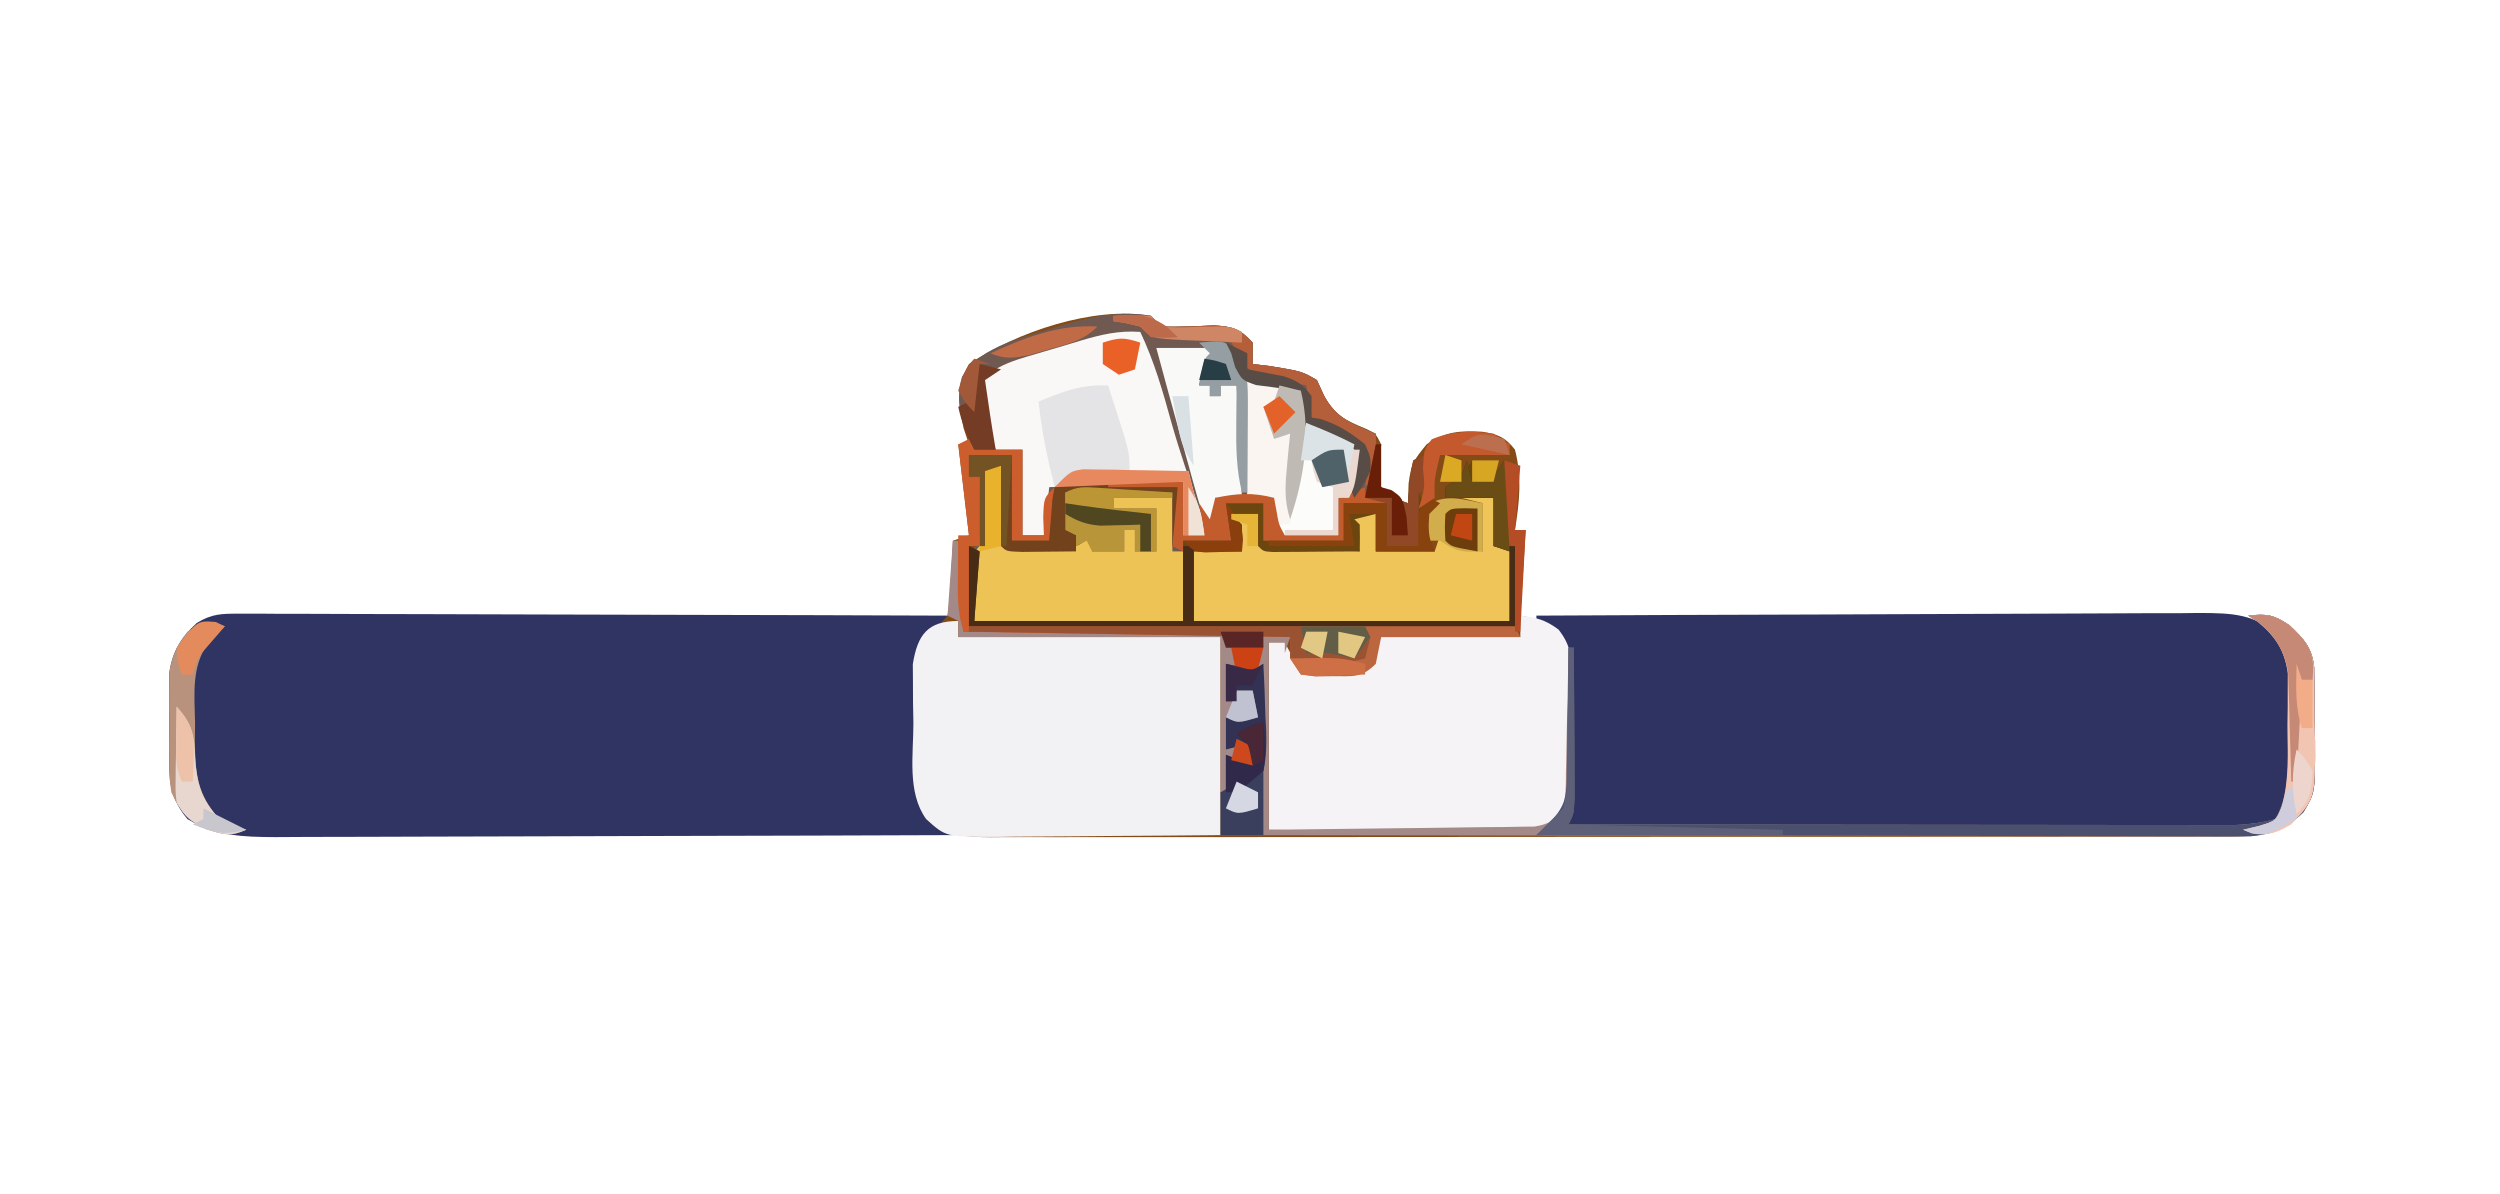 <?xml version="1.0" encoding="UTF-8"?>
<svg version="1.1" xmlns="http://www.w3.org/2000/svg" width="467" height="223">
<path d="M0 0 C0.66 0.66 1.32 1.32 2 2 C5.295 2.102 8.543 1.93 11.836 1.777 C15.314 2.022 16.666 2.43 19 5 C19 6.32 19 7.64 19 9 C20.052 9.124 21.104 9.248 22.188 9.375 C28.186 10.358 28.186 10.358 31 12 C31.433 12.949 31.866 13.898 32.312 14.875 C34.401 18.743 36.32 19.496 40.258 21.141 C42 22 42 22 43 24 C42.917 25.299 42.835 26.599 42.75 27.938 C42.641 30.057 42.641 30.057 43 32 C45.355 34.082 45.355 34.082 48 35 C48.041 33.783 48.083 32.566 48.125 31.312 C48.594 27.743 49.05 26.94 51.5 24 C54.841 21.611 57.918 21.388 61.945 21.652 C64.833 22.141 66.187 22.658 68 25 C69.337 30.245 68.83 34.743 68 40 C68.66 40 69.32 40 70 40 C69.67 45.28 69.34 50.56 69 56 C70.65 56.33 72.3 56.66 74 57 C77.461 59.63 78.837 61.055 79.583 65.382 C79.564 66.641 79.544 67.901 79.523 69.199 C79.519 69.875 79.514 70.552 79.509 71.248 C79.488 73.396 79.431 75.541 79.375 77.688 C79.358 79.141 79.344 80.595 79.332 82.049 C79.197 92.606 79.197 92.606 78 95 C94.472 95.023 110.945 95.041 127.417 95.052 C135.066 95.057 142.714 95.064 150.363 95.075 C157.029 95.085 163.696 95.092 170.362 95.094 C173.892 95.095 177.422 95.098 180.951 95.106 C184.892 95.114 188.833 95.114 192.774 95.114 C193.944 95.117 195.113 95.121 196.318 95.124 C197.394 95.123 198.469 95.122 199.577 95.12 C200.509 95.121 201.441 95.122 202.401 95.123 C205.059 94.997 207.437 94.72 210 94 C213.113 88.703 212.329 82.447 212.312 76.5 C212.329 75.372 212.345 74.244 212.361 73.082 C212.362 71.993 212.363 70.904 212.363 69.781 C212.366 68.792 212.369 67.803 212.372 66.783 C211.804 62.536 210.083 59.897 206.812 57.188 C206.214 56.796 205.616 56.404 205 56 C208.447 55.606 209.756 55.836 212.688 57.812 C215.33 60.313 216.885 61.954 217.291 65.632 C217.34 69.026 217.371 72.418 217.375 75.812 C217.399 76.989 217.424 78.165 217.449 79.377 C217.482 89.063 217.482 89.063 215.289 92.699 C210.989 97.021 206.797 97.233 200.965 97.272 C200.03 97.268 199.095 97.265 198.131 97.261 C196.629 97.266 196.629 97.266 195.097 97.272 C191.739 97.283 188.38 97.279 185.021 97.275 C182.615 97.279 180.209 97.284 177.802 97.29 C171.943 97.302 166.083 97.305 160.223 97.302 C155.461 97.301 150.698 97.302 145.936 97.307 C144.919 97.307 144.919 97.307 143.882 97.308 C142.505 97.31 141.128 97.311 139.751 97.312 C126.839 97.323 113.926 97.321 101.014 97.315 C89.2 97.309 77.387 97.321 65.573 97.34 C53.442 97.359 41.311 97.367 29.18 97.364 C22.37 97.362 15.559 97.364 8.749 97.378 C2.347 97.391 -4.055 97.389 -10.458 97.376 C-12.81 97.374 -15.162 97.376 -17.514 97.385 C-20.72 97.395 -23.925 97.387 -27.131 97.374 C-28.067 97.382 -29.002 97.389 -29.965 97.397 C-34.797 97.356 -38.086 97.166 -42 94 C-45.588 89.023 -44.369 81.903 -44.375 76.062 C-44.399 74.787 -44.424 73.511 -44.449 72.197 C-44.453 70.968 -44.457 69.739 -44.461 68.473 C-44.469 67.351 -44.477 66.23 -44.486 65.074 C-43.895 61.334 -42.612 59.689 -40 57 C-39.01 56.505 -39.01 56.505 -38 56 C-37.53 52.724 -37.53 52.724 -37.375 48.938 C-37.263 47.002 -37.263 47.002 -37.148 45.027 C-37.099 44.028 -37.05 43.029 -37 42 C-35.515 41.505 -35.515 41.505 -34 41 C-34.66 35.39 -35.32 29.78 -36 24 C-35.34 24 -34.68 24 -34 24 C-34.33 23.01 -34.66 22.02 -35 21 C-35.968 16.25 -36.335 13.304 -34 9 C-25.125 3.035 -10.739 -1.873 0 0 Z " fill="#854B16" transform="translate(215,59)"/>
<path d="M0 0 C1.167 -0.004 2.333 -0.008 3.535 -0.012 C4.811 -0.002 6.087 0.009 7.402 0.02 C8.762 0.021 10.122 0.021 11.483 0.019 C15.172 0.018 18.862 0.036 22.552 0.057 C26.409 0.075 30.266 0.077 34.123 0.081 C41.426 0.09 48.728 0.115 56.031 0.145 C64.345 0.178 72.659 0.195 80.974 0.21 C98.076 0.241 115.178 0.294 132.28 0.361 C130.998 1.82 129.716 3.279 128.434 4.738 C126.562 7.371 126.666 9.729 126.686 12.896 C126.689 14.117 126.691 15.339 126.694 16.597 C126.722 17.86 126.751 19.122 126.78 20.423 C126.777 21.69 126.775 22.956 126.772 24.261 C126.73 32.324 126.73 32.324 130.28 39.361 C131.27 40.021 132.26 40.681 133.28 41.361 C115.669 41.431 98.057 41.484 80.446 41.516 C72.268 41.532 64.091 41.553 55.914 41.587 C48.785 41.617 41.656 41.636 34.527 41.643 C30.754 41.647 26.98 41.656 23.207 41.678 C19.652 41.698 16.097 41.705 12.542 41.7 C10.622 41.701 8.702 41.717 6.782 41.734 C0.53 41.712 -4.259 41.54 -9.72 38.361 C-12.615 34.84 -13.103 32.071 -13.118 27.58 C-13.122 26.49 -13.126 25.401 -13.13 24.279 C-13.119 23.151 -13.107 22.023 -13.095 20.861 C-13.107 19.733 -13.118 18.605 -13.13 17.443 C-13.126 16.354 -13.122 15.264 -13.118 14.142 C-13.115 13.153 -13.112 12.163 -13.108 11.144 C-12.54 7.073 -10.968 4.518 -7.97 1.738 C-5.124 -0.004 -3.326 -0.009 0 0 Z " fill="#2F3462" transform="translate(44.72,114.639)"/>
<path d="M0 0 C17.237 -0.093 34.475 -0.164 51.712 -0.207 C59.716 -0.228 67.72 -0.256 75.724 -0.302 C82.7 -0.342 89.677 -0.367 96.654 -0.376 C100.348 -0.382 104.041 -0.394 107.735 -0.423 C111.86 -0.455 115.984 -0.456 120.11 -0.454 C121.943 -0.476 121.943 -0.476 123.813 -0.498 C130.15 -0.467 134.233 -0.372 139 4 C142.359 8.692 141.328 14.922 141.312 20.438 C141.329 21.57 141.345 22.702 141.361 23.869 C141.362 24.963 141.363 26.057 141.363 27.184 C141.366 28.179 141.369 29.175 141.372 30.201 C140.927 33.55 140.095 35.353 138 38 C134.413 39.779 131.518 40.248 127.539 40.241 C125.914 40.245 125.914 40.245 124.255 40.249 C123.076 40.242 121.897 40.234 120.682 40.227 C118.809 40.227 118.809 40.227 116.897 40.228 C113.48 40.227 110.063 40.217 106.646 40.203 C103.072 40.19 99.498 40.189 95.924 40.187 C89.159 40.181 82.395 40.164 75.631 40.144 C67.928 40.122 60.226 40.111 52.523 40.101 C36.682 40.08 20.841 40.045 5 40 C5.33 39.01 5.66 38.02 6 37 C6.295 32.605 6.356 28.208 6.405 23.804 C6.427 22.355 6.461 20.906 6.508 19.457 C6.575 17.359 6.602 15.263 6.621 13.164 C6.659 11.284 6.659 11.284 6.697 9.366 C5.73 4.697 3.81 3.721 0 1 C0 0.67 0 0.34 0 0 Z " fill="#2E3361" transform="translate(287,115)"/>
<path d="M0 0 C0.66 0.66 1.32 1.32 2 2 C5.295 2.102 8.543 1.93 11.836 1.777 C15.314 2.022 16.666 2.43 19 5 C19 6.32 19 7.64 19 9 C20.052 9.124 21.104 9.248 22.188 9.375 C28.186 10.358 28.186 10.358 31 12 C31.433 12.949 31.866 13.898 32.312 14.875 C34.619 19.146 37.624 20.233 42 22 C42.286 30.571 42.286 30.571 40 34 C41.65 34 43.3 34 45 34 C45 34.33 45 34.66 45 35 C42.03 35 39.06 35 36 35 C36 37.31 36 39.62 36 42 C31.05 42 26.1 42 21 42 C21 39.69 21 37.38 21 35 C18.69 35 16.38 35 14 35 C14.495 38.465 14.495 38.465 15 42 C12.03 42 9.06 42 6 42 C6 46.95 6 51.9 6 57 C-6.87 57 -19.74 57 -33 57 C-33 42.375 -33 42.375 -32.5 36.188 C-32.407 35.005 -32.314 33.823 -32.219 32.605 C-32.147 31.746 -32.074 30.886 -32 30 C-32.66 30 -33.32 30 -34 30 C-34 28.68 -34 27.36 -34 26 C-31.36 26 -28.72 26 -26 26 C-26 31.28 -26 36.56 -26 42 C-23.69 42 -21.38 42 -19 42 C-19 39.36 -19 36.72 -19 34 C-19.33 36.31 -19.66 38.62 -20 41 C-21.32 41 -22.64 41 -24 41 C-24 35.72 -24 30.44 -24 25 C-26.97 25 -29.94 25 -33 25 C-35.29 20.42 -36.671 16.516 -35.316 11.438 C-32.085 5.454 -22.535 3.739 -16.438 1.688 C-11.009 0.087 -5.649 -0.985 0 0 Z " fill="#6F5951" transform="translate(215,59)"/>
<path d="M0 0 C0 0.99 0 1.98 0 3 C16.17 3 32.34 3 49 3 C49 15.21 49 27.42 49 40 C41.97 40.069 34.942 40.129 27.912 40.165 C25.521 40.18 23.13 40.2 20.74 40.226 C17.302 40.263 13.864 40.28 10.426 40.293 C9.358 40.308 8.29 40.324 7.19 40.34 C-2.312 40.342 -2.312 40.342 -6 37 C-9.588 32.023 -8.369 24.903 -8.375 19.062 C-8.399 17.787 -8.424 16.511 -8.449 15.197 C-8.453 13.968 -8.457 12.739 -8.461 11.473 C-8.469 10.351 -8.477 9.23 -8.486 8.074 C-7.608 2.522 -5.674 0 0 0 Z " fill="#F2F1F4" transform="translate(179,116)"/>
<path d="M0 0 C2.972 0.33 4.728 0.796 7.139 2.607 C9.658 5.846 9.517 7.957 9.531 12.031 C9.535 12.704 9.539 13.377 9.543 14.07 C9.546 15.489 9.538 16.908 9.521 18.327 C9.5 20.494 9.521 22.657 9.547 24.824 C9.544 26.206 9.539 27.587 9.531 28.969 C9.527 30.221 9.522 31.473 9.518 32.764 C8.897 36.647 8.032 37.586 5 40 C2.545 40.481 2.545 40.481 -0.228 40.454 C-1.268 40.454 -2.309 40.453 -3.381 40.453 C-5.057 40.422 -5.057 40.422 -6.766 40.391 C-7.914 40.385 -9.063 40.379 -10.246 40.373 C-13.914 40.351 -17.582 40.301 -21.25 40.25 C-23.737 40.23 -26.224 40.212 -28.711 40.195 C-34.808 40.155 -40.903 40.076 -47 40 C-47 28.45 -47 16.9 -47 5 C-46.01 5 -45.02 5 -44 5 C-43.571 5.819 -43.141 6.637 -42.699 7.48 C-42.138 8.312 -41.578 9.143 -41 10 C-38.036 10.605 -38.036 10.605 -34.812 10.312 C-33.182 10.245 -33.182 10.245 -31.52 10.176 C-30.688 10.118 -29.857 10.06 -29 10 C-28.01 8.02 -27.02 6.04 -26 4 C-17.42 4 -8.84 4 0 4 C0 2.68 0 1.36 0 0 Z " fill="#F5F3F6" transform="translate(284,115)"/>
<path d="M0 0 C2.642 5.549 4.245 11.225 5.883 17.141 C7.398 22.5 9.234 27.751 11.047 33.016 C12 36 12 36 12 38 C10.68 38 9.36 38 8 38 C8 34.7 8 31.4 8 28 C-4.375 28.495 -4.375 28.495 -17 29 C-17.33 31.97 -17.66 34.94 -18 38 C-19.32 38 -20.64 38 -22 38 C-22 32.72 -22 27.44 -22 22 C-23.65 22 -25.3 22 -27 22 C-28.519 18.062 -29.941 14.368 -30.125 10.125 C-27.959 6.033 -22.024 4.961 -17.773 3.613 C-16.309 3.175 -14.842 2.742 -13.375 2.312 C-12.638 2.088 -11.9 1.863 -11.141 1.631 C-7.327 0.507 -4.022 -0.294 0 0 Z " fill="#FAF8F7" transform="translate(213,62)"/>
<path d="M0 0 C1.98 0 3.96 0 6 0 C6.049 0.638 6.098 1.276 6.148 1.934 C6.223 2.76 6.298 3.586 6.375 4.438 C6.479 5.673 6.479 5.673 6.586 6.934 C6.791 7.956 6.791 7.956 7 9 C7.66 9.33 8.32 9.66 9 10 C9 14.29 9 18.58 9 23 C-10.47 23 -29.94 23 -50 23 C-50 18.71 -50 14.42 -50 10 C-47.03 10 -44.06 10 -41 10 C-41.66 7.69 -42.32 5.38 -43 3 C-41.35 3 -39.7 3 -38 3 C-37.67 4.98 -37.34 6.96 -37 9 C-31.06 9.33 -25.12 9.66 -19 10 C-19.66 7.69 -20.32 5.38 -21 3 C-19.35 3 -17.7 3 -16 3 C-16 5.31 -16 7.62 -16 10 C-12.37 10 -8.74 10 -5 10 C-4.67 9.01 -4.34 8.02 -4 7 C-3.01 7.66 -2.02 8.32 -1 9 C0.655 9.385 2.322 9.728 4 10 C4 7.03 4 4.06 4 1 C2.68 0.67 1.36 0.34 0 0 Z " fill="#EFC458" transform="translate(273,93)"/>
<path d="M0 0 C0.33 0 0.66 0 1 0 C1.33 5.61 1.66 11.22 2 17 C4.505 16.992 4.505 16.992 7.061 16.984 C13.258 16.966 19.454 16.955 25.651 16.945 C28.333 16.941 31.015 16.934 33.697 16.925 C37.552 16.912 41.407 16.907 45.262 16.902 C47.06 16.895 47.06 16.895 48.895 16.887 C50.016 16.887 51.137 16.887 52.292 16.886 C53.275 16.884 54.259 16.882 55.273 16.88 C57.949 16.998 60.393 17.401 63 18 C62.505 19.485 62.505 19.485 62 21 C62 20.34 62 19.68 62 19 C61.01 19 60.02 19 59 19 C59 30.55 59 42.1 59 54 C66.351 53.926 73.701 53.843 81.052 53.738 C83.554 53.704 86.055 53.676 88.557 53.654 C92.149 53.62 95.74 53.568 99.332 53.512 C101.015 53.502 101.015 53.502 102.732 53.492 C104.293 53.463 104.293 53.463 105.886 53.432 C107.262 53.416 107.262 53.416 108.665 53.399 C111.452 52.923 112.354 52.271 114 50 C114.508 46.805 114.508 46.805 114.512 43.145 C114.539 42.152 114.539 42.152 114.566 41.14 C114.62 39.031 114.654 36.922 114.688 34.812 C114.721 33.381 114.755 31.949 114.791 30.518 C114.876 27.012 114.943 23.506 115 20 C115.33 20 115.66 20 116 20 C116.025 24.378 116.043 28.756 116.055 33.135 C116.06 34.625 116.067 36.115 116.075 37.604 C116.088 39.744 116.093 41.884 116.098 44.023 C116.103 45.312 116.108 46.6 116.114 47.927 C116 51 116 51 115 53 C131.472 53.023 147.945 53.041 164.417 53.052 C172.066 53.057 179.714 53.064 187.363 53.075 C194.029 53.085 200.696 53.092 207.362 53.094 C210.892 53.095 214.422 53.098 217.951 53.106 C221.892 53.114 225.833 53.114 229.774 53.114 C230.944 53.117 232.113 53.121 233.318 53.124 C234.394 53.123 235.469 53.122 236.577 53.12 C237.509 53.121 238.441 53.122 239.401 53.123 C242.059 52.997 244.437 52.72 247 52 C250.113 46.703 249.329 40.447 249.312 34.5 C249.329 33.372 249.345 32.244 249.361 31.082 C249.362 29.448 249.362 29.448 249.363 27.781 C249.366 26.792 249.369 25.803 249.372 24.783 C248.804 20.536 247.083 17.897 243.812 15.188 C243.214 14.796 242.616 14.404 242 14 C245.447 13.606 246.756 13.836 249.688 15.812 C252.33 18.313 253.885 19.954 254.291 23.632 C254.34 27.026 254.371 30.418 254.375 33.812 C254.399 34.989 254.424 36.165 254.449 37.377 C254.482 47.063 254.482 47.063 252.289 50.699 C248.369 54.639 244.739 55.226 239.251 55.258 C238.507 55.252 237.762 55.247 236.996 55.241 C235.795 55.243 235.795 55.243 234.57 55.246 C231.89 55.249 229.211 55.238 226.532 55.227 C224.61 55.226 222.688 55.227 220.766 55.228 C215.55 55.229 210.333 55.217 205.117 55.203 C199.665 55.19 194.213 55.189 188.761 55.187 C178.437 55.181 168.114 55.164 157.79 55.144 C146.037 55.122 134.284 55.111 122.531 55.101 C98.354 55.08 74.177 55.043 50 55 C50 42.79 50 30.58 50 18 C33.83 18 17.66 18 1 18 C1 17.01 1 16.02 1 15 C0.34 14.67 -0.32 14.34 -1 14 C-0.67 9.38 -0.34 4.76 0 0 Z " fill="#A38988" transform="translate(178,101)"/>
<path d="M0 0 C1.32 0 2.64 0 4 0 C4.33 4.95 4.66 9.9 5 15 C7.083 15.041 9.166 15.082 11.312 15.125 C12.484 15.148 13.656 15.171 14.863 15.195 C18.164 15.253 18.164 15.253 21 13 C21 13.99 21 14.98 21 16 C22.98 16 24.96 16 27 16 C27 14.68 27 13.36 27 12 C27.66 12 28.32 12 29 12 C29 13.32 29 14.64 29 16 C30.32 16 31.64 16 33 16 C33 13.36 33 10.72 33 8 C30.36 8 27.72 8 25 8 C25 7.34 25 6.68 25 6 C28.63 6 32.26 6 36 6 C36 9.3 36 12.6 36 16 C36.66 16 37.32 16 38 16 C38 20.29 38 24.58 38 29 C25.13 29 12.26 29 -1 29 C-1 16 -1 16 0 15 C0.073 12.47 0.092 9.967 0.062 7.438 C0.058 6.727 0.053 6.016 0.049 5.283 C0.037 3.522 0.019 1.761 0 0 Z " fill="#EEC355" transform="translate(183,87)"/>
<path d="M0 0 C0.33 0 0.66 0 1 0 C0.897 1.258 0.794 2.516 0.688 3.812 C0.604 5.991 0.604 5.991 1 8 C3.355 10.082 3.355 10.082 6 11 C6.186 9.051 6.186 9.051 6.375 7.062 C6.586 4.848 6.586 4.848 7 3 C7.66 2.67 8.32 2.34 9 2 C9.495 5.465 9.495 5.465 10 9 C9.34 9 8.68 9 8 9 C8.495 9.99 8.495 9.99 9 11 C9.99 11 10.98 11 12 11 C11.34 11.66 10.68 12.32 10 13 C9.791 15.783 9.744 17.487 11 20 C7.37 20 3.74 20 0 20 C0 17.69 0 15.38 0 13 C-1.32 13.33 -2.64 13.66 -4 14 C-3.505 14.495 -3.505 14.495 -3 15 C-2.959 16.666 -2.957 18.334 -3 20 C-5.979 20.027 -8.958 20.047 -11.938 20.062 C-13.213 20.075 -13.213 20.075 -14.514 20.088 C-15.323 20.091 -16.131 20.094 -16.965 20.098 C-17.714 20.103 -18.463 20.108 -19.234 20.114 C-21 20 -21 20 -22 19 C-22.041 17 -22.043 15 -22 13 C-23.32 13.33 -24.64 13.66 -26 14 C-25.505 14.495 -25.505 14.495 -25 15 C-24.959 16.666 -24.957 18.334 -25 20 C-27.97 20 -30.94 20 -34 20 C-34 24.29 -34 28.58 -34 33 C-14.53 33 4.94 33 25 33 C25 28.71 25 24.42 25 20 C23.515 19.505 23.515 19.505 22 19 C22 16.03 22 13.06 22 10 C19.03 10 16.06 10 13 10 C13 9.34 13 8.68 13 8 C13.99 7.34 14.98 6.68 16 6 C16.66 5.01 17.32 4.02 18 3 C18 4.32 18 5.64 18 7 C19.941 6.724 19.941 6.724 22 6 C22.66 5.01 23.32 4.02 24 3 C24 8.28 24 13.56 24 19 C24.66 19 25.32 19 26 19 C26 23.95 26 28.9 26 34 C-7.66 34 -41.32 34 -76 34 C-76 29.05 -76 24.1 -76 19 C-75.34 19.33 -74.68 19.66 -74 20 C-74.33 24.29 -74.66 28.58 -75 33 C-62.13 33 -49.26 33 -36 33 C-36 28.05 -36 23.1 -36 18 C-33.03 18 -30.06 18 -27 18 C-27.495 14.535 -27.495 14.535 -28 11 C-25.69 11 -23.38 11 -21 11 C-21 13.31 -21 15.62 -21 18 C-16.05 18 -11.1 18 -6 18 C-6 15.69 -6 13.38 -6 11 C-4.68 10.67 -3.36 10.34 -2 10 C-1.34 6.7 -0.68 3.4 0 0 Z " fill="#6C460F" transform="translate(257,83)"/>
<path d="M0 0 C4.95 0.99 4.95 0.99 10 2 C10.062 2.949 10.124 3.897 10.188 4.875 C10.456 5.906 10.724 6.938 11 8 C13.266 9.29 13.266 9.29 16 10 C17.683 10.972 19.354 11.966 21 13 C20.125 19.75 20.125 19.75 19 22 C18.34 22 17.68 22 17 22 C17 24.31 17 26.62 17 29 C13.04 29 9.08 29 5 29 C5 26.69 5 24.38 5 22 C3.35 22 1.7 22 0 22 C0 14.74 0 7.48 0 0 Z " fill="#FCFCFB" transform="translate(233,71)"/>
<path d="M0 0 C3.447 -0.394 4.756 -0.164 7.688 1.812 C10.33 4.313 11.885 5.954 12.291 9.632 C12.34 13.026 12.371 16.418 12.375 19.812 C12.399 20.989 12.424 22.165 12.449 23.377 C12.482 33.063 12.482 33.063 10.289 36.699 C7.225 39.779 4.588 40.857 0.261 41.246 C-1.237 41.243 -1.237 41.243 -2.764 41.241 C-4.491 41.245 -4.491 41.245 -6.253 41.249 C-7.507 41.242 -8.76 41.234 -10.052 41.227 C-11.393 41.226 -12.733 41.227 -14.074 41.228 C-17.706 41.229 -21.337 41.217 -24.969 41.203 C-28.768 41.19 -32.566 41.189 -36.364 41.187 C-43.554 41.181 -50.743 41.164 -57.932 41.144 C-66.118 41.122 -74.304 41.111 -82.491 41.101 C-99.327 41.08 -116.164 41.045 -133 41 C-132.189 40.244 -131.377 39.487 -130.541 38.708 C-127.329 35.285 -127.352 33.578 -127.293 28.949 C-127.278 28.29 -127.263 27.632 -127.247 26.953 C-127.204 24.864 -127.195 22.777 -127.188 20.688 C-127.164 19.265 -127.139 17.842 -127.111 16.42 C-127.049 12.947 -127.016 9.474 -127 6 C-126.67 6 -126.34 6 -126 6 C-125.975 10.378 -125.957 14.756 -125.945 19.135 C-125.94 20.625 -125.933 22.115 -125.925 23.604 C-125.912 25.744 -125.907 27.884 -125.902 30.023 C-125.897 31.312 -125.892 32.6 -125.886 33.927 C-126 37 -126 37 -127 39 C-110.528 39.023 -94.055 39.041 -77.583 39.052 C-69.934 39.057 -62.286 39.064 -54.637 39.075 C-47.971 39.085 -41.304 39.092 -34.638 39.094 C-31.108 39.095 -27.578 39.098 -24.049 39.106 C-20.108 39.114 -16.167 39.114 -12.226 39.114 C-11.056 39.117 -9.887 39.121 -8.682 39.124 C-7.606 39.123 -6.531 39.122 -5.423 39.12 C-4.491 39.121 -3.559 39.122 -2.599 39.123 C0.059 38.997 2.437 38.72 5 38 C8.113 32.703 7.329 26.447 7.312 20.5 C7.329 19.372 7.345 18.244 7.361 17.082 C7.362 15.448 7.362 15.448 7.363 13.781 C7.366 12.792 7.369 11.803 7.372 10.783 C6.804 6.536 5.083 3.897 1.812 1.188 C1.214 0.796 0.616 0.404 0 0 Z " fill="#4C506F" transform="translate(420,115)"/>
<path d="M0 0 C0.674 2.081 1.339 4.165 2 6.25 C2.371 7.41 2.743 8.57 3.125 9.766 C4 13 4 13 4 17 C7.63 16.67 11.26 16.34 15 16 C16.485 21.94 16.485 21.94 18 28 C16.68 28 15.36 28 14 28 C14 24.7 14 21.4 14 18 C6.08 18.33 -1.84 18.66 -10 19 C-11.407 13.373 -12.396 8.635 -13 3 C-8.362 1.113 -5.05 -0.212 0 0 Z " fill="#E4E4E7" transform="translate(207,72)"/>
<path d="M0 0 C3.96 0 7.92 0 12 0 C10.515 1.485 10.515 1.485 9 3 C8.286 5.103 8.286 5.103 8 7 C8.66 7 9.32 7 10 7 C10 7.66 10 8.32 10 9 C10.66 9 11.32 9 12 9 C12 8.34 12 7.68 12 7 C12.99 7 13.98 7 15 7 C15.33 13.93 15.66 20.86 16 28 C14.35 28 12.7 28 11 28 C11 29.98 11 31.96 11 34 C8.767 31.767 8.428 30.591 7.598 27.598 C7.348 26.712 7.099 25.826 6.842 24.913 C6.585 23.972 6.328 23.032 6.062 22.062 C5.665 20.639 5.665 20.639 5.259 19.187 C4.499 16.46 3.748 13.73 3 11 C2.651 9.734 2.301 8.468 1.941 7.164 C1.287 4.778 0.642 2.389 0 0 Z " fill="#F9F9F8" transform="translate(216,65)"/>
<path d="M0 0 C0.33 0.66 0.66 1.32 1 2 C3.97 2 6.94 2 10 2 C10 7.28 10 12.56 10 18 C11.32 18 12.64 18 14 18 C13.959 16.886 13.918 15.773 13.875 14.625 C14 11 14 11 16 9 C15.67 12.3 15.34 15.6 15 19 C12.69 19 10.38 19 8 19 C8 13.72 8 8.44 8 3 C5.36 3 2.72 3 0 3 C0 4.32 0 5.64 0 7 C0.66 7 1.32 7 2 7 C2 11.29 2 15.58 2 20 C1.34 20 0.68 20 0 20 C0 24.95 0 29.9 0 35 C20.46 35 40.92 35 62 35 C62.99 37.475 62.99 37.475 64 40 C64.578 39.814 65.155 39.629 65.75 39.438 C68 39 68 39 70.062 39.625 C71.022 39.811 71.022 39.811 72 40 C73.772 38.646 73.772 38.646 75 37 C74.67 38.32 74.34 39.64 74 41 C69.207 42.392 64.849 41.687 60 41 C60 39.68 60 38.36 60 37 C29.805 36.505 29.805 36.505 -1 36 C-2.206 32.381 -2.108 29.075 -2.062 25.312 C-2.058 24.611 -2.053 23.909 -2.049 23.186 C-2.037 21.457 -2.019 19.728 -2 18 C-1.34 18 -0.68 18 0 18 C-0.66 12.39 -1.32 6.78 -2 1 C-1.34 0.67 -0.68 0.34 0 0 Z " fill="#CC5E2E" transform="translate(181,82)"/>
<path d="M0 0 C0.495 1.98 0.495 1.98 1 4 C2.941 3.724 2.941 3.724 5 3 C5.66 2.01 6.32 1.02 7 0 C7 5.28 7 10.56 7 16 C7.66 16 8.32 16 9 16 C9 20.95 9 25.9 9 31 C-24.66 31 -58.32 31 -93 31 C-93 26.05 -93 21.1 -93 16 C-92.34 16.33 -91.68 16.66 -91 17 C-91.33 21.29 -91.66 25.58 -92 30 C-79.13 30 -66.26 30 -53 30 C-53 25.38 -53 20.76 -53 16 C-52.34 16 -51.68 16 -51 16 C-51 20.62 -51 25.24 -51 30 C-31.53 30 -12.06 30 8 30 C8 25.71 8 21.42 8 17 C6.515 16.505 6.515 16.505 5 16 C5 13.03 5 10.06 5 7 C2.03 7 -0.94 7 -4 7 C-4 6.34 -4 5.68 -4 5 C-3.01 4.34 -2.02 3.68 -1 3 C-0.67 2.01 -0.34 1.02 0 0 Z " fill="#482C16" transform="translate(274,86)"/>
<path d="M0 0 C3.447 -0.394 4.756 -0.164 7.688 1.812 C10.33 4.313 11.885 5.954 12.291 9.632 C12.34 13.026 12.371 16.418 12.375 19.812 C12.399 20.989 12.424 22.165 12.449 23.377 C12.486 34.235 12.486 34.235 8 39 C5.231 40.592 3.842 41.137 0.688 40.625 C0.131 40.419 -0.426 40.212 -1 40 C0.423 39.66 0.423 39.66 1.875 39.312 C5.122 38.337 5.122 38.337 6.177 35.779 C7.661 30.771 7.327 25.687 7.312 20.5 C7.329 19.372 7.345 18.244 7.361 17.082 C7.362 15.993 7.363 14.904 7.363 13.781 C7.366 12.792 7.369 11.803 7.372 10.783 C6.804 6.536 5.083 3.897 1.812 1.188 C1.214 0.796 0.616 0.404 0 0 Z " fill="#F1C5B2" transform="translate(420,115)"/>
<path d="M0 0 C0.897 0.309 0.897 0.309 1.812 0.625 C0.999 1.367 0.186 2.11 -0.652 2.875 C-4.52 7.53 -3.879 12.85 -3.75 18.625 C-3.761 19.692 -3.772 20.76 -3.783 21.859 C-3.726 28.03 -3.421 31.996 0.812 36.625 C3.417 38.037 3.417 38.037 5.812 38.625 C2.758 39.969 1.519 39.532 -1.75 38.5 C-5.514 36.447 -6.382 35.406 -8.188 31.625 C-8.576 28.842 -8.576 28.842 -8.586 25.844 C-8.59 24.754 -8.594 23.665 -8.598 22.543 C-8.586 21.415 -8.574 20.287 -8.562 19.125 C-8.574 17.997 -8.586 16.869 -8.598 15.707 C-8.594 14.618 -8.59 13.529 -8.586 12.406 C-8.583 11.417 -8.579 10.428 -8.576 9.408 C-8.119 6.135 -7.136 4.277 -5.188 1.625 C-2.188 -0.375 -2.188 -0.375 0 0 Z " fill="#B8927C" transform="translate(40.188,116.375)"/>
<path d="M0 0 C0.806 0.048 1.611 0.097 2.441 0.146 C3.283 0.203 4.125 0.259 4.992 0.316 C6.266 0.395 6.266 0.395 7.566 0.475 C9.667 0.604 11.767 0.741 13.867 0.879 C13.867 1.209 13.867 1.539 13.867 1.879 C10.237 1.879 6.607 1.879 2.867 1.879 C2.867 2.539 2.867 3.199 2.867 3.879 C5.507 3.879 8.147 3.879 10.867 3.879 C10.867 6.519 10.867 9.159 10.867 11.879 C9.547 11.879 8.227 11.879 6.867 11.879 C6.867 10.559 6.867 9.239 6.867 7.879 C6.207 7.879 5.547 7.879 4.867 7.879 C4.867 9.199 4.867 10.519 4.867 11.879 C2.887 11.879 0.907 11.879 -1.133 11.879 C-1.463 11.219 -1.793 10.559 -2.133 9.879 C-3.123 10.374 -3.123 10.374 -4.133 10.879 C-4.133 10.219 -4.133 9.559 -4.133 8.879 C-5.123 8.549 -6.113 8.219 -7.133 7.879 C-6.877 5.536 -6.54 3.2 -6.133 0.879 C-3.776 -0.299 -2.607 -0.165 0 0 Z " fill="#B89539" transform="translate(205.133,91.121)"/>
<path d="M0 0 C13.2 0 26.4 0 40 0 C40.495 0.99 40.495 0.99 41 2 C32.42 2 23.84 2 15 2 C14.67 3.65 14.34 5.3 14 7 C11.299 9.701 9.76 9.299 6 9.312 C4.928 9.329 3.855 9.346 2.75 9.363 C1.843 9.243 0.935 9.124 0 9 C-0.66 8.01 -1.32 7.02 -2 6 C2.29 6 6.58 6 11 6 C10 6 10 6 7.688 5.5 C4.8 4.878 4.8 4.878 1 5 C0.67 3.35 0.34 1.7 0 0 Z " fill="#BC6640" transform="translate(243,117)"/>
<path d="M0 0 C2.97 0.495 2.97 0.495 6 1 C5.67 2.32 5.34 3.64 5 5 C4.34 5 3.68 5 3 5 C3.99 6.485 3.99 6.485 5 8 C5 8.99 5 9.98 5 11 C6.32 10.34 7.64 9.68 9 9 C8.67 14.94 8.34 20.88 8 27 C7.34 27 6.68 27 6 27 C5.67 27.66 5.34 28.32 5 29 C5 26.69 5 24.38 5 22 C3.35 22 1.7 22 0 22 C0 14.74 0 7.48 0 0 Z " fill="#FBF5F2" transform="translate(233,71)"/>
<path d="M0 0 C2.64 0 5.28 0 8 0 C8 5.28 8 10.56 8 16 C10.31 16 12.62 16 15 16 C15.049 15.29 15.098 14.579 15.148 13.848 C15.223 12.929 15.298 12.009 15.375 11.062 C15.445 10.146 15.514 9.229 15.586 8.285 C15.791 7.154 15.791 7.154 16 6 C18.501 4.749 20.003 4.97 22.789 5.121 C24.201 5.194 24.201 5.194 25.641 5.268 C26.625 5.324 27.61 5.38 28.625 5.438 C29.618 5.49 30.61 5.542 31.633 5.596 C34.089 5.726 36.544 5.862 39 6 C39 9.63 39 13.26 39 17 C38.67 17 38.34 17 38 17 C38 13.7 38 10.4 38 7 C31.4 7 24.8 7 18 7 C18 9.31 18 11.62 18 14 C18.66 14.33 19.32 14.66 20 15 C20 15.99 20 16.98 20 18 C17.854 18.027 15.708 18.046 13.562 18.062 C12.368 18.074 11.173 18.086 9.941 18.098 C7 18 7 18 6 17 C5.927 14.47 5.908 11.967 5.938 9.438 C5.942 8.727 5.947 8.016 5.951 7.283 C5.963 5.522 5.981 3.761 6 2 C5.01 2.33 4.02 2.66 3 3 C3 7.62 3 12.24 3 17 C2.67 17 2.34 17 2 17 C2 12.71 2 8.42 2 4 C1.34 4 0.68 4 0 4 C0 2.68 0 1.36 0 0 Z " fill="#71421C" transform="translate(181,85)"/>
<path d="M0 0 C4.62 0 9.24 0 14 0 C14 3.3 14 6.6 14 10 C15.32 10 16.64 10 18 10 C17.67 8.02 17.34 6.04 17 4 C17.99 5.485 17.99 5.485 19 7 C19.33 5.68 19.66 4.36 20 3 C24.018 2.159 27.018 1.946 31 3 C31.144 3.784 31.289 4.567 31.438 5.375 C31.878 7.964 31.878 7.964 33 10 C36.3 10 39.6 10 43 10 C43 7.69 43 5.38 43 3 C44.65 2.34 46.3 1.68 48 1 C48 1.66 48 2.32 48 3 C49.65 3 51.3 3 53 3 C53 3.33 53 3.66 53 4 C50.03 4 47.06 4 44 4 C44 6.31 44 8.62 44 11 C39.05 11 34.1 11 29 11 C29 8.69 29 6.38 29 4 C26.69 4 24.38 4 22 4 C22.33 6.31 22.66 8.62 23 11 C20.03 11 17.06 11 14 11 C14 11.66 14 12.32 14 13 C13.34 12.67 12.68 12.34 12 12 C12.33 8.37 12.66 4.74 13 1 C8.71 1 4.42 1 0 1 C0 0.67 0 0.34 0 0 Z " fill="#C35C2D" transform="translate(207,90)"/>
<path d="M0 0 C3.375 -0.125 3.375 -0.125 7 0 C7.66 0.66 8.32 1.32 9 2 C12.295 2.102 15.543 1.93 18.836 1.777 C22.314 2.022 23.666 2.43 26 5 C26 6.32 26 7.64 26 9 C27.052 9.124 28.104 9.248 29.188 9.375 C35.186 10.358 35.186 10.358 38 12 C38.433 12.949 38.866 13.898 39.312 14.875 C41.619 19.146 44.624 20.233 49 22 C49.195 28.055 49.195 28.055 49 30 C48.34 30.66 47.68 31.32 47 32 C47.144 30.948 47.289 29.896 47.438 28.812 C47.398 25.115 47.398 25.115 45.547 23.457 C42.744 21.449 40.285 20.095 37 19 C36.505 16.03 36.505 16.03 36 13 C34.861 12.762 34.861 12.762 33.699 12.52 C32.705 12.286 31.711 12.053 30.688 11.812 C29.701 11.592 28.715 11.372 27.699 11.145 C25 10 25 10 23.617 7.43 C22.817 6.227 22.817 6.227 22 5 C19.296 4.509 17.139 4.3 14.438 4.312 C7.224 4.224 7.224 4.224 5 2 C2.429 1.352 2.429 1.352 0 1 C0 0.67 0 0.34 0 0 Z " fill="#B55E3A" transform="translate(208,59)"/>
<path d="M0 0 C0.784 0.186 1.567 0.371 2.375 0.562 C4.971 1.26 4.971 1.26 7 0 C7.175 3.249 7.281 6.497 7.375 9.75 C7.425 10.67 7.476 11.591 7.527 12.539 C7.584 15.155 7.569 17.444 7 20 C2.515 24 2.515 24 0 24 C0 21.69 0 19.38 0 17 C2.475 17.99 2.475 17.99 5 19 C4.67 17.68 4.34 16.36 4 15 C2.68 15.33 1.36 15.66 0 16 C0 14.02 0 12.04 0 10 C1.98 10 3.96 10 6 10 C5.67 8.35 5.34 6.7 5 5 C4.01 5 3.02 5 2 5 C2 5.66 2 6.32 2 7 C1.34 7 0.68 7 0 7 C0 4.69 0 2.38 0 0 Z " fill="#313254" transform="translate(229,124)"/>
<path d="M0 0 C20.46 0 40.92 0 62 0 C62.66 1.65 63.32 3.3 64 5 C64.866 4.722 64.866 4.722 65.75 4.438 C68 4 68 4 70.062 4.625 C71.022 4.811 71.022 4.811 72 5 C73.772 3.646 73.772 3.646 75 2 C74.67 3.32 74.34 4.64 74 6 C69.207 7.392 64.849 6.687 60 6 C60 4.68 60 3.36 60 2 C30.3 1.505 30.3 1.505 0 1 C0 0.67 0 0.34 0 0 Z " fill="#995332" transform="translate(181,117)"/>
<path d="M0 0 C4.49 -0.364 4.49 -0.364 6.75 1.25 C9.118 4.566 9.122 8.01 9.098 11.984 C9.094 12.919 9.091 13.854 9.088 14.816 C9.08 15.784 9.071 16.753 9.062 17.75 C9.058 18.734 9.053 19.717 9.049 20.73 C9.037 23.154 9.021 25.577 9 28 C8.67 28 8.34 28 8 28 C6.944 23.717 6.883 19.57 6.938 15.188 C6.942 14.495 6.947 13.802 6.951 13.088 C6.963 11.392 6.981 9.696 7 8 C6.01 8 5.02 8 4 8 C4 8.66 4 9.32 4 10 C3.34 10 2.68 10 2 10 C2 9.34 2 8.68 2 8 C1.34 8 0.68 8 0 8 C0.875 3.125 0.875 3.125 2 2 C1.34 1.34 0.68 0.68 0 0 Z " fill="#959FA3" transform="translate(224,64)"/>
<path d="M0 0 C0 2.97 0 5.94 0 9 C-3.716 9.201 -4.772 9.152 -8 7 C-8.99 7 -9.98 7 -11 7 C-11.218 4.31 -11.285 2.534 -10 0.125 C-6.671 -1.748 -3.681 -0.664 0 0 Z " fill="#D1AD4B" transform="translate(277,94)"/>
<path d="M0 0 C0.33 0 0.66 0 1 0 C1.025 4.378 1.043 8.756 1.055 13.135 C1.06 14.625 1.067 16.115 1.075 17.604 C1.088 19.744 1.093 21.884 1.098 24.023 C1.103 25.312 1.108 26.6 1.114 27.927 C1 31 1 31 0 33 C19.8 33.495 19.8 33.495 40 34 C40 34.33 40 34.66 40 35 C24.82 35 9.64 35 -6 35 C-4.35 33.35 -2.7 31.7 -1 30 C-0.227 26.633 -0.227 26.633 -0.293 22.949 C-0.278 22.29 -0.263 21.632 -0.247 20.953 C-0.204 18.864 -0.195 16.777 -0.188 14.688 C-0.164 13.265 -0.139 11.842 -0.111 10.42 C-0.049 6.947 -0.016 3.474 0 0 Z " fill="#5D6078" transform="translate(293,121)"/>
<path d="M0 0 C0.33 0 0.66 0 1 0 C0.897 1.258 0.794 2.516 0.688 3.812 C0.604 5.991 0.604 5.991 1 8 C3.355 10.082 3.355 10.082 6 11 C6.124 9.701 6.247 8.401 6.375 7.062 C6.586 4.848 6.586 4.848 7 3 C7.66 2.67 8.32 2.34 9 2 C9.33 4.31 9.66 6.62 10 9 C9.34 9 8.68 9 8 9 C8 12.3 8 15.6 8 19 C6.02 19 4.04 19 2 19 C2 16.36 2 13.72 2 11 C0.68 10.67 -0.64 10.34 -2 10 C-1.34 6.7 -0.68 3.4 0 0 Z " fill="#904827" transform="translate(257,83)"/>
<path d="M0 0 C2.796 3.159 3.338 5.196 3.438 9.375 C3.773 14.298 4.553 17.265 8 21 C10.604 22.412 10.604 22.412 13 23 C9.868 24.378 8.712 23.901 5.375 22.75 C2 21 2 21 0 18 C-0.227 16.007 -0.227 16.007 -0.195 13.77 C-0.189 12.967 -0.182 12.165 -0.176 11.338 C-0.159 10.505 -0.142 9.671 -0.125 8.812 C-0.116 7.968 -0.107 7.123 -0.098 6.252 C-0.074 4.168 -0.038 2.084 0 0 Z " fill="#E7D7CF" transform="translate(33,132)"/>
<path d="M0 0 C0 3.96 0 7.92 0 12 C-2.64 12 -5.28 12 -8 12 C-8 9.36 -8 6.72 -8 4 C-1.125 0 -1.125 0 0 0 Z " fill="#3B3F5E" transform="translate(236,144)"/>
<path d="M0 0 C0.66 0.33 1.32 0.66 2 1 C1.34 1.66 0.68 2.32 0 3 C-0.209 5.783 -0.256 7.487 1 10 C-2.63 10 -6.26 10 -10 10 C-10 7.69 -10 5.38 -10 3 C-11.65 3 -13.3 3 -15 3 C-14.67 4.98 -14.34 6.96 -14 9 C-19.28 9 -24.56 9 -30 9 C-30 8.67 -30 8.34 -30 8 C-25.38 8 -20.76 8 -16 8 C-16 5.69 -16 3.38 -16 1 C-13.36 1 -10.72 1 -8 1 C-8 3.64 -8 6.28 -8 9 C-6.02 9 -4.04 9 -2 9 C-2.041 7.886 -2.083 6.772 -2.125 5.625 C-2 2 -2 2 0 0 Z " fill="#88420D" transform="translate(267,93)"/>
<path d="M0 0 C1.98 0.99 1.98 0.99 4 2 C4 2.99 4 3.98 4 5 C4.615 5.11 5.23 5.219 5.863 5.332 C6.672 5.491 7.48 5.649 8.312 5.812 C9.113 5.963 9.914 6.114 10.738 6.27 C13.309 7.1 14.424 7.812 16 10 C16 11.32 16 12.64 16 14 C16.536 14.082 17.073 14.165 17.625 14.25 C20.946 15.299 23.285 16.828 26 19 C27.062 21.438 27.062 21.438 27 24 C25.562 26.812 25.562 26.812 24 29 C22.466 25.931 23.45 23.299 24 20 C21.03 18.35 18.06 16.7 15 15 C14.67 16.32 14.34 17.64 14 19 C14 15.7 14 12.4 14 9 C13.229 8.914 12.458 8.827 11.664 8.738 C10.661 8.598 9.658 8.457 8.625 8.312 C7.627 8.185 6.63 8.057 5.602 7.926 C3 7 3 7 1.711 4.543 C1.476 3.704 1.242 2.865 1 2 C0.67 1.34 0.34 0.68 0 0 Z " fill="#584C47" transform="translate(229,64)"/>
<path d="M0 0 C0 0.99 0 1.98 0 3 C0.33 2.01 0.66 1.02 1 0 C1.66 0 2.32 0 3 0 C2.125 6.75 2.125 6.75 1 9 C0.34 9 -0.32 9 -1 9 C-1 11.31 -1 13.62 -1 16 C-4.3 16 -7.6 16 -11 16 C-11 15.67 -11 15.34 -11 15 C-8.03 15 -5.06 15 -2 15 C-2 12.36 -2 9.72 -2 7 C-2.99 6.67 -3.98 6.34 -5 6 C-5.688 3.938 -5.688 3.938 -6 2 C-3 0 -3 0 0 0 Z " fill="#EBD9D1" transform="translate(251,84)"/>
<path d="M0 0 C1.32 0.33 2.64 0.66 4 1 C5.935 8.943 4.611 17.341 2 25 C0.837 21.45 1.076 18.442 1.438 14.75 C1.539 13.672 1.641 12.595 1.746 11.484 C1.83 10.665 1.914 9.845 2 9 C1.01 9.33 0.02 9.66 -1 10 C-1.66 8.02 -2.32 6.04 -3 4 C-2.34 3.67 -1.68 3.34 -1 3 C-0.67 2.01 -0.34 1.02 0 0 Z " fill="#BFBAB4" transform="translate(239,72)"/>
<path d="M0 0 C3.447 -0.394 4.756 -0.164 7.688 1.812 C10.38 4.36 11.949 5.904 12.125 9.688 C12.084 10.451 12.043 11.214 12 12 C11.34 12 10.68 12 10 12 C9.67 18.27 9.34 24.54 9 31 C8.67 31 8.34 31 8 31 C7.985 30.329 7.971 29.659 7.956 28.968 C7.881 25.916 7.785 22.864 7.688 19.812 C7.665 18.757 7.642 17.702 7.619 16.615 C7.584 15.594 7.548 14.572 7.512 13.52 C7.486 12.582 7.459 11.645 7.432 10.679 C6.762 6.525 5.028 3.852 1.812 1.188 C1.214 0.796 0.616 0.404 0 0 Z " fill="#C68976" transform="translate(420,115)"/>
<path d="M0 0 C3.96 0 7.92 0 12 0 C12.33 0.66 12.66 1.32 13 2 C12.01 3.32 11.02 4.64 10 6 C8.886 5.753 8.886 5.753 7.75 5.5 C4.81 4.881 4.81 4.881 1 5 C0.67 3.35 0.34 1.7 0 0 Z " fill="#615D47" transform="translate(243,117)"/>
<path d="M0 0 C0.906 0.016 1.812 0.031 2.745 0.048 C3.728 0.057 4.711 0.067 5.724 0.077 C6.748 0.102 7.772 0.127 8.827 0.153 C9.863 0.167 10.899 0.18 11.966 0.194 C14.524 0.229 17.082 0.283 19.64 0.341 C20.63 4.301 21.62 8.261 22.64 12.341 C21.32 12.341 20 12.341 18.64 12.341 C18.64 9.041 18.64 5.741 18.64 2.341 C10.72 2.671 2.8 3.001 -5.36 3.341 C-2.36 0.341 -2.36 0.341 0 0 Z " fill="#E7885E" transform="translate(202.36,87.659)"/>
<path d="M0 0 C0.99 0.33 1.98 0.66 3 1 C2.67 4.96 2.34 8.92 2 13 C2.66 13 3.32 13 4 13 C3.67 19.27 3.34 25.54 3 32 C2.67 32 2.34 32 2 32 C2 26.72 2 21.44 2 16 C1.34 16 0.68 16 0 16 C-0.196 14.084 -0.381 12.167 -0.562 10.25 C-0.667 9.183 -0.771 8.115 -0.879 7.016 C-0.986 4.359 -0.819 2.5 0 0 Z " fill="#B44C26" transform="translate(281,86)"/>
<path d="M0 0 C0.33 1.32 0.66 2.64 1 4 C2.941 3.724 2.941 3.724 5 3 C5.66 2.01 6.32 1.02 7 0 C7.33 5.61 7.66 11.22 8 17 C7.01 16.67 6.02 16.34 5 16 C5 13.03 5 10.06 5 7 C2.03 7 -0.94 7 -4 7 C-4 6.34 -4 5.68 -4 5 C-3.01 4.34 -2.02 3.68 -1 3 C-0.67 2.01 -0.34 1.02 0 0 Z " fill="#694D15" transform="translate(274,86)"/>
<path d="M0 0 C0.99 0.66 1.98 1.32 3 2 C3 2.66 3 3.32 3 4 C-1.29 4 -5.58 4 -10 4 C-11.098 8.64 -11.098 8.64 -11 12 C-11.99 12.66 -12.98 13.32 -14 14 C-13.835 13.484 -13.67 12.969 -13.5 12.438 C-12.859 9.832 -12.859 9.832 -13.188 6.438 C-13 3 -13 3 -11.562 1.062 C-7.78 -0.506 -4.041 -0.573 0 0 Z " fill="#C3592C" transform="translate(279,81)"/>
<path d="M0 0 C0.806 0.048 1.611 0.097 2.441 0.146 C3.283 0.203 4.125 0.259 4.992 0.316 C6.266 0.395 6.266 0.395 7.566 0.475 C9.667 0.604 11.767 0.741 13.867 0.879 C13.867 1.209 13.867 1.539 13.867 1.879 C10.237 1.879 6.607 1.879 2.867 1.879 C2.867 2.539 2.867 3.199 2.867 3.879 C5.507 3.879 8.147 3.879 10.867 3.879 C10.867 6.519 10.867 9.159 10.867 11.879 C10.537 11.879 10.207 11.879 9.867 11.879 C9.867 9.569 9.867 7.259 9.867 4.879 C9.014 4.914 9.014 4.914 8.145 4.949 C2.942 5.071 -1.206 4.556 -6.133 2.879 C-6.133 2.219 -6.133 1.559 -6.133 0.879 C-3.776 -0.299 -2.607 -0.165 0 0 Z " fill="#BC9635" transform="translate(205.133,91.121)"/>
<path d="M0 0 C1.32 0 2.64 0 4 0 C4 4.95 4 9.9 4 15 C2.68 15.33 1.36 15.66 0 16 C0 10.72 0 5.44 0 0 Z " fill="#E9B22D" transform="translate(183,87)"/>
<path d="M0 0 C2.64 0 5.28 0 8 0 C7.67 5.61 7.34 11.22 7 17 C6.67 17 6.34 17 6 17 C6 12.05 6 7.1 6 2 C5.01 2.33 4.02 2.66 3 3 C3 7.62 3 12.24 3 17 C2.67 17 2.34 17 2 17 C2 12.71 2 8.42 2 4 C1.34 4 0.68 4 0 4 C0 2.68 0 1.36 0 0 Z " fill="#735223" transform="translate(181,85)"/>
<path d="M0 0 C1.32 0.33 2.64 0.66 4 1 C3.01 1.66 2.02 2.32 1 3 C1.608 7.345 2.262 11.676 3 16 C1.68 16 0.36 16 -1 16 C-2.414 13.361 -3.372 10.929 -4 8 C-3.34 7.67 -2.68 7.34 -2 7 C-1.269 4.686 -0.599 2.352 0 0 Z " fill="#743B25" transform="translate(183,68)"/>
<path d="M0 0 C0.969 0.144 1.939 0.289 2.938 0.438 C7.281 1.06 11.638 1.535 16 2 C16 4.31 16 6.62 16 9 C15.34 9 14.68 9 14 9 C14 7.35 14 5.7 14 4 C13.325 4.023 12.649 4.046 11.953 4.07 C10.615 4.097 10.615 4.097 9.25 4.125 C8.368 4.148 7.487 4.171 6.578 4.195 C3.886 3.991 2.301 3.366 0 2 C0 1.34 0 0.68 0 0 Z " fill="#504721" transform="translate(199,94)"/>
<path d="M0 0 C1.207 0.031 1.207 0.031 2.438 0.062 C2.438 2.703 2.438 5.343 2.438 8.062 C-2.438 7.188 -2.438 7.188 -3.562 6.062 C-3.688 3.562 -3.688 3.562 -3.562 1.062 C-2.562 0.062 -2.562 0.062 0 0 Z " fill="#6D3D0C" transform="translate(273.562,94.938)"/>
<path d="M0 0 C0.355 3.074 0.532 5.941 0 9 C-4.585 13 -4.585 13 -7 13 C-7 10.69 -7 8.38 -7 6 C-4.525 6.99 -4.525 6.99 -2 8 C-2.573 5.133 -2.861 4.139 -5 2 C-1.125 0 -1.125 0 0 0 Z " fill="#312949" transform="translate(236,135)"/>
<path d="M0 0 C3.083 1.199 6.063 2.477 9 4 C8.67 5.65 8.34 7.3 8 9 C7.34 8.34 6.68 7.68 6 7 C6.33 6.34 6.66 5.68 7 5 C5.855 5.495 5.855 5.495 4.688 6 C2 7 2 7 -1 7 C-0.67 4.69 -0.34 2.38 0 0 Z " fill="#DCE3E6" transform="translate(244,79)"/>
<path d="M0 0 C3.375 -0.125 3.375 -0.125 7 0 C7.66 0.66 8.32 1.32 9 2 C12.061 2.206 12.061 2.206 15.5 2.062 C21.804 1.902 21.804 1.902 24 3 C24 3.66 24 4.32 24 5 C21.207 4.886 18.417 4.76 15.625 4.625 C14.831 4.594 14.037 4.563 13.219 4.531 C7.227 4.227 7.227 4.227 5 2 C2.429 1.352 2.429 1.352 0 1 C0 0.67 0 0.34 0 0 Z " fill="#CE8664" transform="translate(208,59)"/>
<path d="M0 0 C0.33 0 0.66 0 1 0 C1 2.64 1 5.28 1 8 C1.639 8.186 2.279 8.371 2.938 8.562 C5 10 5 10 5.75 13.625 C5.832 14.739 5.915 15.852 6 17 C5.01 17 4.02 17 3 17 C3 14.69 3 12.38 3 10 C1.35 10 -0.3 10 -2 10 C-1.34 6.7 -0.68 3.4 0 0 Z " fill="#691E07" transform="translate(257,83)"/>
<path d="M0 0 C-0.33 1.65 -0.66 3.3 -1 5 C-1.99 5.33 -2.98 5.66 -4 6 C-4.99 5.34 -5.98 4.68 -7 4 C-7 2.68 -7 1.36 -7 0 C-3.99 -0.934 -3.133 -1.044 0 0 Z " fill="#E96127" transform="translate(213,64)"/>
<path d="M0 0 C0.557 0.268 1.114 0.536 1.688 0.812 C0.418 2.277 -0.852 3.742 -2.121 5.207 C-3.521 6.92 -3.521 6.92 -4.312 9.812 C-4.973 9.812 -5.633 9.812 -6.312 9.812 C-7.125 7.625 -7.125 7.625 -7.312 4.812 C-3.439 -0.279 -3.439 -0.279 0 0 Z " fill="#E48B5D" transform="translate(40.312,116.188)"/>
<path d="M0 0 C-2.694 2.694 -5.226 3.137 -8.875 4.188 C-10.11 4.552 -11.345 4.917 -12.617 5.293 C-15.689 5.935 -17.144 6.127 -20 5 C-13.586 2.06 -7.198 -0.45 0 0 Z " fill="#C16A46" transform="translate(205,61)"/>
<path d="M0 0 C2.8 3.146 3.353 5.067 3.188 9.25 C3.16 10.142 3.133 11.034 3.105 11.953 C3.071 12.629 3.036 13.304 3 14 C2.34 14 1.68 14 1 14 C-0.382 11.235 -0.095 8.954 -0.062 5.875 C-0.053 4.779 -0.044 3.684 -0.035 2.555 C-0.024 1.712 -0.012 0.869 0 0 Z " fill="#EEC1A9" transform="translate(33,132)"/>
<path d="M0 0 C0.33 1.98 0.66 3.96 1 6 C-0.65 6.33 -2.3 6.66 -4 7 C-4.66 5.35 -5.32 3.7 -6 2 C-3 0 -3 0 0 0 Z " fill="#4F626A" transform="translate(251,84)"/>
<path d="M0 0 C2.097 2.36 2.969 3.546 3.188 6.75 C3.126 7.492 3.064 8.235 3 9 C1.542 9.054 0.084 9.093 -1.375 9.125 C-2.187 9.148 -2.999 9.171 -3.836 9.195 C-6 9 -6 9 -8 7 C-5.03 7 -2.06 7 1 7 C0.67 4.69 0.34 2.38 0 0 Z " fill="#8A3F0D" transform="translate(229,94)"/>
<path d="M0 0 C0.33 0 0.66 0 1 0 C1 1.98 1 3.96 1 6 C-4.415 9.077 -4.415 9.077 -7.375 8.688 C-7.911 8.461 -8.447 8.234 -9 8 C-8.051 7.773 -7.103 7.546 -6.125 7.312 C-2.815 6.317 -2.815 6.317 -1.688 3.438 C-1.461 2.633 -1.234 1.829 -1 1 C-0.67 0.67 -0.34 0.34 0 0 Z " fill="#CFCCDB" transform="translate(428,147)"/>
<path d="M0 0 C9.41 -0.185 9.41 -0.185 14 1 C14 1.66 14 2.32 14 3 C12.042 3.081 10.084 3.139 8.125 3.188 C6.489 3.24 6.489 3.24 4.82 3.293 C3.89 3.196 2.959 3.1 2 3 C1.34 2.01 0.68 1.02 0 0 Z " fill="#CF6F46" transform="translate(241,123)"/>
<path d="M0 0 C0.33 0.99 0.66 1.98 1 3 C1.66 3 2.32 3 3 3 C3 5.97 3 8.94 3 12 C2.34 12 1.68 12 1 12 C-0.327 8.019 -0.069 4.15 0 0 Z " fill="#F3AC88" transform="translate(429,124)"/>
<path d="M0 0 C1.98 0 3.96 0 6 0 C5.67 1.32 5.34 2.64 5 4 C3.68 4.33 2.36 4.66 1 5 C0.67 3.35 0.34 1.7 0 0 Z " fill="#CC4214" transform="translate(230,121)"/>
<path d="M0 0 C1.32 0.66 2.64 1.32 4 2 C4 2.99 4 3.98 4 5 C0.25 6.125 0.25 6.125 -2 5 C-1.34 3.35 -0.68 1.7 0 0 Z " fill="#D5D7E3" transform="translate(231,146)"/>
<path d="M0 0 C0.99 0 1.98 0 3 0 C3.33 1.65 3.66 3.3 4 5 C0.25 6.125 0.25 6.125 -2 5 C-1.34 3.35 -0.68 1.7 0 0 Z " fill="#C0C1D1" transform="translate(231,129)"/>
<path d="M0 0 C0.784 0.186 1.567 0.371 2.375 0.562 C4.971 1.26 4.971 1.26 7 0 C6.34 1.32 5.68 2.64 5 4 C4.01 4 3.02 4 2 4 C2 4.99 2 5.98 2 7 C1.34 7 0.68 7 0 7 C0 4.69 0 2.38 0 0 Z " fill="#382A47" transform="translate(229,124)"/>
<path d="M0 0 C2.64 0 5.28 0 8 0 C8 0.99 8 1.98 8 3 C5.69 3 3.38 3 1 3 C0.67 2.01 0.34 1.02 0 0 Z " fill="#5A2625" transform="translate(228,118)"/>
<path d="M0 0 C1.562 1.625 1.562 1.625 3 4 C2.78 7.673 2.63 9.37 0 12 C-0.928 7.667 -0.928 4.333 0 0 Z " fill="#EDD5CE" transform="translate(429,140)"/>
<path d="M0 0 C0.99 0.99 1.98 1.98 3 3 C1.68 4.32 0.36 5.64 -1 7 C-1.66 5.35 -2.32 3.7 -3 2 C-2.01 1.34 -1.02 0.68 0 0 Z " fill="#E3622A" transform="translate(239,74)"/>
<path d="M0 0 C0.99 0 1.98 0 3 0 C3.33 4.29 3.66 8.58 4 13 C1.997 9.996 1.507 8.29 0.875 4.812 C0.707 3.911 0.54 3.01 0.367 2.082 C0.246 1.395 0.125 0.708 0 0 Z " fill="#DAE1E4" transform="translate(219,74)"/>
<path d="M0 0 C0.99 0.33 1.98 0.66 3 1 C2.34 1 1.68 1 1 1 C0.67 3.97 0.34 6.94 0 10 C-1.625 8.312 -1.625 8.312 -3 6 C-2.332 3.607 -1.779 1.779 0 0 Z " fill="#A2593A" transform="translate(182,67)"/>
<path d="M0 0 C2.475 0.495 2.475 0.495 5 1 C4.34 2.32 3.68 3.64 3 5 C2.01 4.67 1.02 4.34 0 4 C0 2.68 0 1.36 0 0 Z " fill="#E1C781" transform="translate(250,118)"/>
<path d="M0 0 C1.32 0 2.64 0 4 0 C3.67 1.65 3.34 3.3 3 5 C1.68 4.34 0.36 3.68 -1 3 C-0.67 2.01 -0.34 1.02 0 0 Z " fill="#E1C985" transform="translate(244,118)"/>
<path d="M0 0 C1.938 0.312 1.938 0.312 4 1 C4.33 1.99 4.66 2.98 5 4 C3.02 4 1.04 4 -1 4 C-0.67 2.68 -0.34 1.36 0 0 Z " fill="#283E46" transform="translate(225,67)"/>
<path d="M0 0 C1.65 0 3.3 0 5 0 C4.67 1.32 4.34 2.64 4 4 C2.68 4 1.36 4 0 4 C0 2.68 0 1.36 0 0 Z " fill="#D7A622" transform="translate(275,86)"/>
<path d="M0 0 C2.64 1.32 5.28 2.64 8 4 C3.592 5.102 2.108 4.587 -2 3 C-1.34 2.67 -0.68 2.34 0 2 C0 1.34 0 0.68 0 0 Z " fill="#C8C7CD" transform="translate(38,151)"/>
<path d="M0 0 C1.32 0.66 2.64 1.32 4 2 C3.67 2.99 3.34 3.98 3 5 C1.68 4.67 0.36 4.34 -1 4 C-0.67 2.68 -0.34 1.36 0 0 Z " fill="#CD491D" transform="translate(231,138)"/>
<path d="M0 0 C0.99 0 1.98 0 3 0 C3 1.65 3 3.3 3 5 C1.68 4.67 0.36 4.34 -1 4 C-0.67 2.68 -0.34 1.36 0 0 Z " fill="#C14614" transform="translate(272,96)"/>
<path d="M0 0 C0.99 0.33 1.98 0.66 3 1 C3 2.32 3 3.64 3 5 C1.68 5 0.36 5 -1 5 C-0.67 3.35 -0.34 1.7 0 0 Z " fill="#DCA924" transform="translate(270,85)"/>
<path d="M0 0 C0.763 0.206 1.526 0.412 2.312 0.625 C2.643 1.615 2.973 2.605 3.312 3.625 C-1.143 2.635 -1.143 2.635 -5.688 1.625 C-2.688 -0.375 -2.688 -0.375 0 0 Z " fill="#BC6F4F" transform="translate(278.688,81.375)"/>
<path d="M0 0 C4.245 -0.333 6.355 -0.439 9.938 2 C10.618 2.66 11.299 3.32 12 4 C9.625 4.125 9.625 4.125 7 4 C6.34 3.34 5.68 2.68 5 2 C2.429 1.352 2.429 1.352 0 1 C0 0.67 0 0.34 0 0 Z " fill="#BC6A49" transform="translate(208,59)"/>
<path d="M0 0 C0 2.31 0 4.62 0 7 C-0.99 7.495 -0.99 7.495 -2 8 C-2.186 7.072 -2.186 7.072 -2.375 6.125 C-2.872 3.809 -2.872 3.809 -5 2 C-1.125 0 -1.125 0 0 0 Z " fill="#492736" transform="translate(236,135)"/>
<path d="M0 0 C1.65 0 3.3 0 5 0 C5 1.98 5 3.96 5 6 C4.34 6 3.68 6 3 6 C3 4.68 3 3.36 3 2 C2.01 1.67 1.02 1.34 0 1 C0 0.67 0 0.34 0 0 Z " fill="#E6B537" transform="translate(230,96)"/>
<path d="M0 0 C2.125 3.188 2.502 5.265 3 9 C2.01 9 1.02 9 0 9 C0 6.03 0 3.06 0 0 Z " fill="#F0E2D7" transform="translate(222,91)"/>
</svg>
